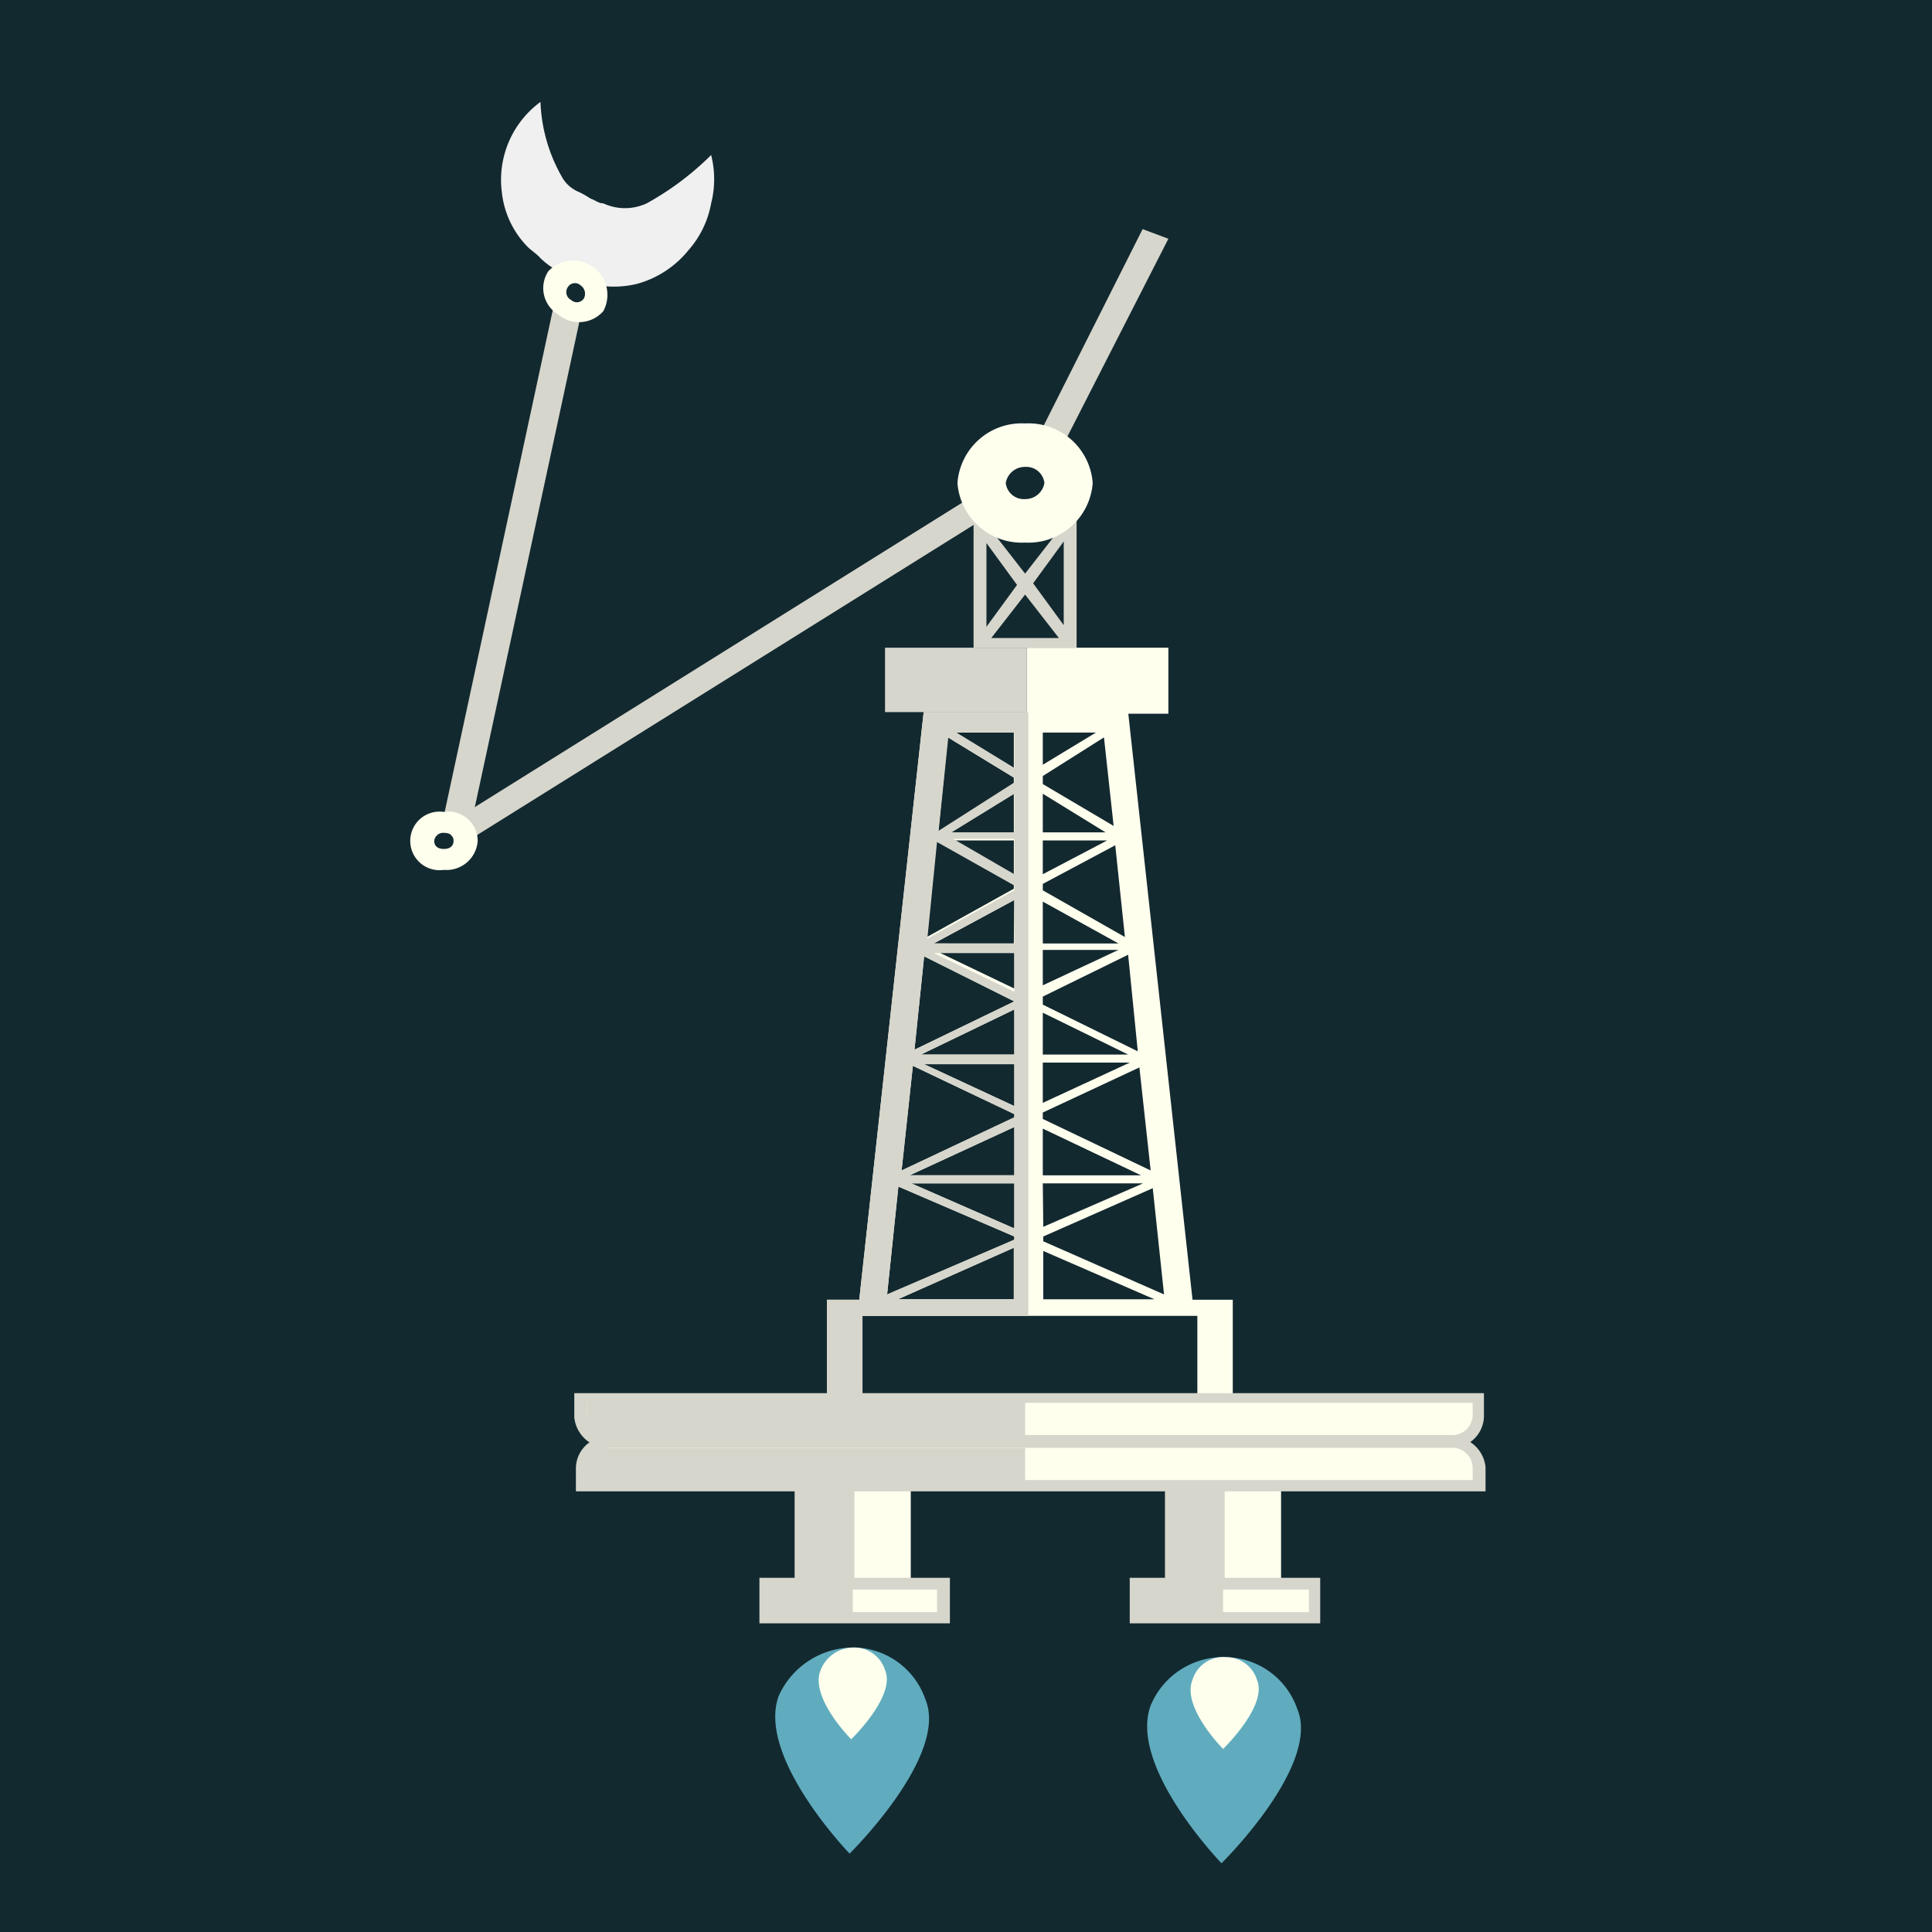 <svg xmlns="http://www.w3.org/2000/svg" viewBox="0 0 120 120"><defs><style>.cls-1{fill:#132930;}.cls-2{fill:#f0f0f0;}.cls-3{fill:#d6d6cc;}.cls-4{fill:#ffe;}.cls-5{fill:#60acbe;}</style></defs><title>Asset 14</title><g id="Layer_2" data-name="Layer 2"><g id="mine"><rect class="cls-1" width="120" height="120"/><g id="mine-2" data-name="mine"><g id="mineGroup"><g id="arm_front"><g id="hand"><path class="cls-2" d="M33.57,6.33a10.09,10.09,0,0,0,1.3,4.6,2.13,2.13,0,0,0,1.1,1,5.74,5.74,0,0,1,.7.4c.3.1.5.3.8.3a3.19,3.19,0,0,0,2.7,0,18,18,0,0,0,4-3,6.09,6.09,0,0,1,0,3,6,6,0,0,1-1.4,2.9,6.22,6.22,0,0,1-3.2,2.1,6.1,6.1,0,0,1-3.8-.3,8,8,0,0,1-1.6-.8,4.35,4.35,0,0,1-.7-.6c-.2-.2-.5-.4-.7-.6a5.69,5.69,0,0,1-1.6-3.4A6,6,0,0,1,33.57,6.33Z"/></g><polygon id="arm2" class="cls-3" points="27.47 51.13 34.47 18.63 36.17 19.13 29.17 51.63 27.47 51.13"/><polygon id="arm1" class="cls-3" points="27.57 51.33 60.87 30.53 61.87 31.73 28.57 52.53 27.57 51.33"/><path id="circe2" class="cls-4" d="M37.47,19.33a2,2,0,0,1-2.8.2,1.9,1.9,0,0,1-.6-2.7,2.13,2.13,0,0,1,3.4,2.5Zm-1.4-1.6a.52.52,0,0,0-.8.1.55.55,0,0,0,.2.8.52.52,0,0,0,.8-.1A.63.63,0,0,0,36.07,17.73Z"/><path id="circle1" class="cls-4" d="M29.67,52.23a1.94,1.94,0,0,1-2.1,1.8,1.82,1.82,0,1,1,0-3.6A1.82,1.82,0,0,1,29.67,52.23Zm-2.1-.5a.56.56,0,0,0-.6.5c0,.3.2.5.6.5s.6-.2.6-.5S28,51.73,27.57,51.73Z"/></g><polygon id="arm_back" class="cls-3" points="72.57 14.83 65.37 28.93 63.87 28.33 70.97 14.23 72.57 14.83"/><g id="fire1"><path id="fire_orange" class="cls-5" d="M53.07,102.33a4.77,4.77,0,0,1,4.4,3.2c1.5,3.5-4.7,9.6-4.7,9.6s-5.8-6-4.4-9.8A5.09,5.09,0,0,1,53.07,102.33Z"/><path id="fire_yellow" class="cls-4" d="M53.07,102.33a2,2,0,0,1,1.9,1.4c.7,1.6-2.1,4.3-2.1,4.3s-2.6-2.6-1.9-4.3A2.21,2.21,0,0,1,53.07,102.33Z"/></g><g id="fire2"><path id="fire_orange-2" data-name="fire_orange" class="cls-5" d="M76.17,102.93a4.77,4.77,0,0,1,4.4,3.2c1.5,3.5-4.7,9.6-4.7,9.6s-5.8-6-4.4-9.8A4.88,4.88,0,0,1,76.17,102.93Z"/><path id="fire_yellow-2" data-name="fire_yellow" class="cls-4" d="M76.17,102.93a2,2,0,0,1,1.9,1.4c.7,1.6-2.1,4.3-2.1,4.3s-2.6-2.6-1.9-4.3A2,2,0,0,1,76.17,102.93Z"/></g><g id="mine_base"><rect class="cls-4" x="72.37" y="92.03" width="7.2" height="6.4"/><rect class="cls-3" x="72.37" y="92.03" width="3.7" height="6.4"/><rect class="cls-4" x="70.57" y="98.33" width="11" height="2.1"/><rect class="cls-3" x="70.77" y="98.33" width="5.2" height="2.1"/><path class="cls-3" d="M82,100.83H70.17V98H82Zm-11-.7h10.3v-1.4H71Z"/><rect class="cls-4" x="49.37" y="92.03" width="7.2" height="6.4"/><rect class="cls-3" x="49.37" y="92.03" width="3.7" height="6.4"/><rect class="cls-4" x="47.47" y="98.33" width="11" height="2.1"/><rect class="cls-3" x="47.77" y="98.33" width="5.2" height="2.1"/><path class="cls-3" d="M59,100.83H47.17V98H59Zm-11.1-.7h10.3v-1.4H47.87Z"/><rect class="cls-3" x="54.97" y="40.23" width="8.8" height="4"/><rect class="cls-4" x="63.77" y="40.23" width="8.8" height="4.1"/><path class="cls-4" d="M74.07,80.73l-4-36.5H57.37l-4,36.5h-2v6.1h2.2v-5.1h20.8v5.1h2.2v-6.1ZM71.47,73Zm0-.3-6.7-3.2v-.4l6-2.8ZM64.77,59h4.7l-4.7,2.2Zm0,6.5v-2.6l5.3,2.6Zm5.4.5-5.4,2.5V66Zm-5.4,4.1,6.1,2.9h-6.1Zm0,3.4H71l-6.2,2.7Zm0-11.1v-.5l5.3-2.6.6,6Zm4.5-10.2Zm-4.5-6.7h3.3l-3.3,2Zm0,2.7,3.8-2.4.6,5.5-4.4-2.6v-.5Zm0,1.1,3.9,2.4h-3.9Zm0,2.9h4l-4,2.1Zm0,2.7,4.5-2.4.6,5.7-5.1-2.9v-.4Zm4.7,3.7h-4.7V56Zm-12.1.4Zm5.6-.4H58l5-2.7Zm0-6.4v2.2l-3.8-2.2Zm-3.9-.5,3.9-2.4v2.4Zm3.9-6.2v2.2l-3.6-2.2Zm-4.1.3,4.1,2.5v.4l-4.7,3Zm-.7,6.4,4.8,2.7v.3l-5.4,3Zm-3.1,28.5Zm7.9,0h-7.2l7.2-3.2ZM63,77l-7.9,3.4.7-6.7,7.2,3.1V77Zm0-.7-6.4-2.8H63ZM63,73h-6.5L63,70Zm0-3.6-7,3.3.7-6.5,6.3,3Zm0-.7-5.6-2.6H63Zm0-3.2h-5.8l5.8-2.8Zm0-3.3-6.2,3,.6-5.8,5.6,2.8ZM58,59h5v2.4Zm6.8,21.7v-3l6.9,3Zm0-3.6v-.3l6.8-3,.7,6.6Zm7.6,3.6Z"/><path class="cls-3" d="M66.87,32.23h-6.4v8h6.4Zm-1.1.7-2.1,2.7-2.1-2.7Zm-4.5.8,1.9,2.6-1.9,2.6Zm.3,5.9,2.1-2.7,2.1,2.7Zm4.5-.8-1.9-2.6,1.9-2.6Z"/><path class="cls-3" d="M63.87,44.23h-6.5l-4,36.5h-2v6.1h2.2v-5.1h10.3V44.23ZM57.37,59Zm-2.3,21.7Zm7.9,0h-7.2l7.2-3.2ZM63,77l-7.9,3.4.7-6.7,7.2,3.1V77Zm0-.7-6.4-2.8H63ZM63,73h-6.5L63,70Zm0-3.6-7,3.3.7-6.5,6.3,3Zm0-.7-5.6-2.6H63Zm0-3.2h-5.8l5.8-2.8Zm0-3.3-6.2,3,.6-5.8,5.6,2.8Zm0-.6-5-2.4h5Zm0-3H58l5-2.7Zm0-3.3-5.4,3,.6-6L63,55Zm0-1-3.8-2.2H63Zm0-2.6h-3.9l3.9-2.4Zm0-3.1-4.7,3,.6-5.8,4.1,2.5v.3Zm-3.6-3.1H63v2.2Z"/><path class="cls-4" d="M67.87,30a4,4,0,0,1-4.2,3.7,4,4,0,0,1-4.2-3.7,4,4,0,0,1,4.2-3.7A4,4,0,0,1,67.87,30Zm-4.2-1a1.2,1.2,0,0,0-1.2,1,1.13,1.13,0,0,0,1.2,1,1.2,1.2,0,0,0,1.2-1A1.13,1.13,0,0,0,63.67,29Z"/><g id="minetalp"><path class="cls-4" d="M90.07,89.63H37.87a1.69,1.69,0,0,1-1.8-1.6v-1.2h55.8v1.1A1.77,1.77,0,0,1,90.07,89.63Z"/><rect class="cls-3" x="36.47" y="86.83" width="27.2" height="2.4"/><path class="cls-3" d="M90.07,89.93H37.87a2.11,2.11,0,0,1-2.2-1.9v-1.5h56.5V88A2,2,0,0,1,90.07,89.93Zm-53.6-2.8v.8a1.27,1.27,0,0,0,1.4,1.2h52.2a1.27,1.27,0,0,0,1.4-1.2v-.8Z"/><path class="cls-4" d="M91.87,92.33H36.07v-1.1a1.69,1.69,0,0,1,1.8-1.6H90a1.69,1.69,0,0,1,1.8,1.6l.1,1.1Z"/><rect class="cls-3" x="36.47" y="89.93" width="27.2" height="2.4"/><path class="cls-3" d="M92.27,92.63H35.77v-1.5a2,2,0,0,1,2.2-1.9h52.1a2.11,2.11,0,0,1,2.2,1.9v1.5Zm-55.8-.7h55v-.8a1.27,1.27,0,0,0-1.4-1.2H38a1.27,1.27,0,0,0-1.4,1.2l-.1.8Z"/></g></g></g></g></g></g></svg>